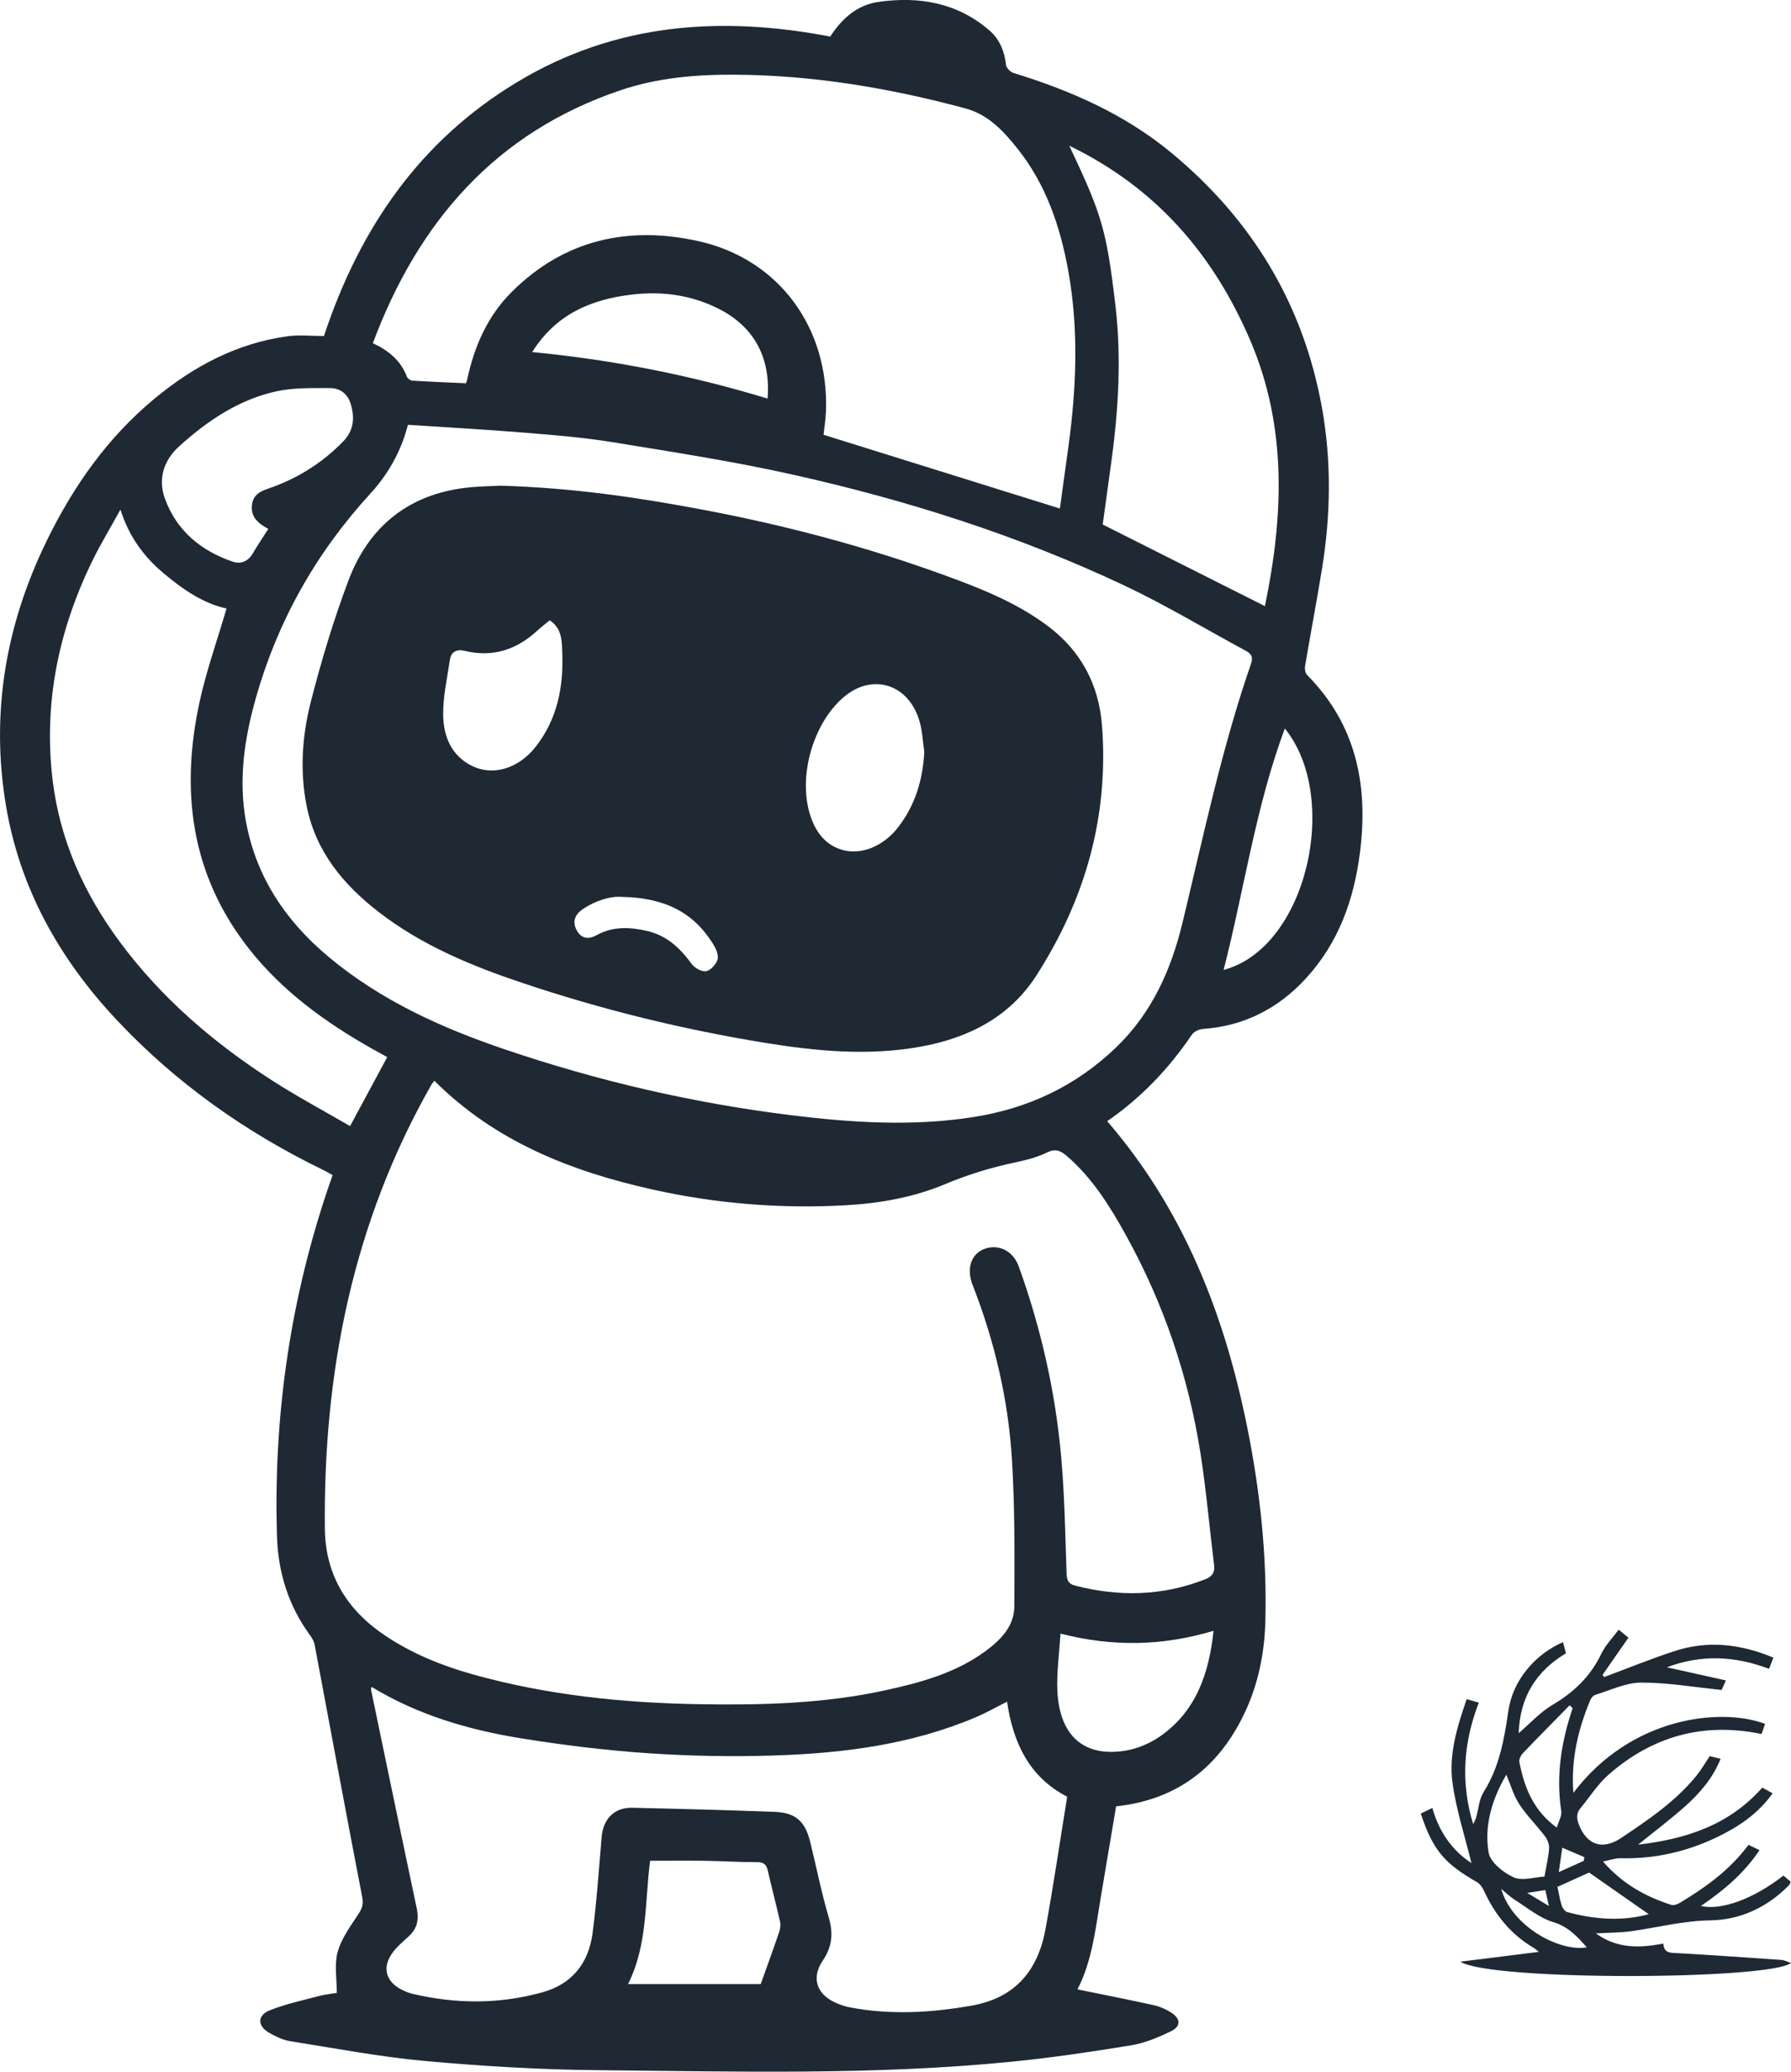 <svg width="96" height="111" viewBox="0 0 96 111" fill="none" xmlns="http://www.w3.org/2000/svg">
<g clip-path="url(#clip0_181_25)">
<path d="M59.348 60.073C63.424 64.79 65.611 70.363 66.832 76.368C67.537 79.832 67.921 83.343 67.824 86.886C67.777 88.584 67.442 90.247 66.706 91.793C65.324 94.699 63.085 96.43 59.825 96.781C59.546 98.433 59.264 100.091 58.987 101.75C58.712 103.408 58.528 105.089 57.754 106.587C59.131 106.87 60.49 107.136 61.842 107.434C62.166 107.506 62.49 107.649 62.771 107.827C63.289 108.155 63.31 108.57 62.764 108.832C62.089 109.159 61.368 109.463 60.635 109.584C58.533 109.93 56.419 110.241 54.3 110.455C46.891 111.199 39.457 110.985 32.031 110.917C28.953 110.89 25.868 110.704 22.801 110.426C20.367 110.205 17.952 109.745 15.533 109.359C15.151 109.298 14.774 109.11 14.432 108.916C13.793 108.553 13.779 107.983 14.455 107.712C15.297 107.375 16.199 107.183 17.08 106.947C17.404 106.861 17.741 106.83 18.054 106.776C18.054 106.031 17.917 105.28 18.092 104.611C18.273 103.923 18.721 103.292 19.124 102.684C19.341 102.356 19.509 102.127 19.421 101.673C18.547 97.158 17.716 92.633 16.863 88.115C16.828 87.928 16.713 87.744 16.599 87.588C15.462 86.028 14.908 84.239 14.848 82.346C14.652 76.093 15.499 69.979 17.46 64.034C17.573 63.691 17.693 63.353 17.828 62.959C17.674 62.876 17.512 62.777 17.342 62.695C13.179 60.674 9.446 58.044 6.263 54.655C3.186 51.381 1.046 47.584 0.308 43.094C-0.505 38.151 0.32 33.441 2.511 28.96C3.943 26.031 5.782 23.422 8.303 21.342C10.391 19.617 12.715 18.384 15.42 18.016C16.047 17.931 16.697 18.004 17.364 18.004C19.274 12.233 22.503 7.538 27.728 4.394C32.983 1.231 38.633 0.837 44.504 1.959C45.132 0.978 45.962 0.263 47.083 0.103C49.252 -0.208 51.297 0.136 53.026 1.623C53.58 2.1 53.843 2.741 53.924 3.477C53.942 3.639 54.156 3.858 54.323 3.909C57.397 4.852 60.306 6.127 62.81 8.206C67.115 11.779 69.863 16.296 70.861 21.86C71.375 24.73 71.326 27.606 70.861 30.475C70.578 32.219 70.245 33.954 69.952 35.697C69.927 35.847 69.968 36.069 70.066 36.168C72.683 38.814 73.349 42.04 72.902 45.629C72.583 48.191 71.751 50.519 69.99 52.431C68.508 54.04 66.677 54.976 64.477 55.13C64.272 55.144 64 55.269 63.888 55.433C62.656 57.25 61.174 58.815 59.346 60.071L59.348 60.073ZM23.278 57.901C23.199 58.015 23.147 58.075 23.109 58.143C18.922 65.503 17.327 73.499 17.413 81.9C17.438 84.399 18.613 86.273 20.648 87.635C22.09 88.599 23.673 89.242 25.327 89.706C29.332 90.828 33.429 91.245 37.573 91.31C40.896 91.362 44.207 91.275 47.472 90.559C49.366 90.144 51.232 89.635 52.828 88.462C53.634 87.869 54.365 87.131 54.37 86.063C54.384 83.442 54.402 80.813 54.242 78.199C54.045 74.975 53.307 71.846 52.128 68.832C51.797 67.985 52.045 67.213 52.724 66.932C53.47 66.622 54.293 66.985 54.605 67.851C55.795 71.149 56.567 74.555 56.88 78.048C57.067 80.138 57.097 82.241 57.171 84.341C57.183 84.687 57.3 84.868 57.606 84.948C59.968 85.563 62.298 85.518 64.593 84.619C64.963 84.475 65.129 84.266 65.077 83.852C64.829 81.854 64.658 79.846 64.346 77.859C63.7 73.738 62.375 69.84 60.359 66.193C59.492 64.623 58.545 63.104 57.162 61.918C56.829 61.633 56.554 61.537 56.109 61.754C55.58 62.013 54.986 62.16 54.407 62.282C53.122 62.555 51.881 62.931 50.661 63.444C48.98 64.149 47.183 64.47 45.368 64.574C41.86 64.773 38.382 64.495 34.951 63.726C30.609 62.754 26.557 61.173 23.276 57.9L23.278 57.901ZM21.866 22.762C21.479 24.245 20.784 25.428 19.838 26.462C16.918 29.651 14.853 33.322 13.684 37.506C13.087 39.643 12.78 41.811 13.183 44.014C13.729 46.996 15.323 49.353 17.61 51.265C20.402 53.598 23.642 55.064 27.039 56.217C32.048 57.918 37.174 59.108 42.424 59.753C45.668 60.152 48.909 60.36 52.161 59.853C55.1 59.396 57.674 58.193 59.839 56.104C61.742 54.268 62.771 51.968 63.381 49.449C64.507 44.791 65.486 40.094 67.057 35.558C67.192 35.168 67.044 35.012 66.743 34.85C64.584 33.687 62.477 32.413 60.263 31.369C54.568 28.683 48.593 26.79 42.466 25.423C39.284 24.713 36.052 24.216 32.832 23.691C31.258 23.435 29.661 23.308 28.07 23.178C26.018 23.011 23.962 22.899 21.865 22.761L21.866 22.762ZM24.976 20.536C25.006 20.446 25.029 20.395 25.041 20.34C25.422 18.554 26.134 16.927 27.438 15.632C30.259 12.83 33.693 12.085 37.444 12.922C41.757 13.883 44.44 17.571 44.272 22.035C44.255 22.489 44.18 22.941 44.143 23.294C48.401 24.622 52.572 25.925 56.811 27.246C56.961 26.156 57.123 25.005 57.279 23.852C57.701 20.736 57.821 17.62 57.26 14.507C56.829 12.126 56.063 9.873 54.538 7.963C53.789 7.025 52.982 6.14 51.736 5.805C47.674 4.713 43.559 4.022 39.344 4.002C37.277 3.992 35.235 4.169 33.265 4.834C26.585 7.088 22.426 11.863 19.985 18.387C20.824 18.781 21.478 19.308 21.806 20.175C21.843 20.275 21.997 20.388 22.103 20.394C23.058 20.453 24.015 20.491 24.978 20.535L24.976 20.536ZM19.92 90.382C19.903 90.452 19.88 90.493 19.887 90.528C20.701 94.438 21.511 98.348 22.34 102.254C22.465 102.844 22.364 103.321 21.922 103.732C21.615 104.019 21.28 104.293 21.036 104.629C20.464 105.419 20.677 106.182 21.55 106.614C21.728 106.701 21.915 106.779 22.106 106.824C24.44 107.377 26.773 107.387 29.09 106.74C30.663 106.299 31.548 105.183 31.76 103.592C31.987 101.874 32.102 100.142 32.25 98.415C32.333 97.453 32.931 96.836 33.884 96.857C36.426 96.914 38.969 96.982 41.51 97.076C42.647 97.119 43.156 97.578 43.43 98.695C43.759 100.038 44.03 101.398 44.419 102.723C44.673 103.584 44.614 104.286 44.1 105.048C43.444 106.019 43.809 106.921 44.911 107.355C45.113 107.435 45.323 107.507 45.536 107.548C47.724 107.968 49.898 107.843 52.082 107.458C54.407 107.048 55.629 105.593 56.038 103.367C56.468 101.019 56.815 98.654 57.202 96.266C55.157 95.209 54.299 93.358 53.981 91.174C53.378 91.476 52.856 91.773 52.308 92.006C48.835 93.48 45.161 93.944 41.443 94.058C39.205 94.127 36.954 94.087 34.719 93.934C32.454 93.779 30.192 93.501 27.949 93.14C25.13 92.686 22.401 91.891 19.918 90.38L19.92 90.382ZM20.756 56.638C20.48 56.487 20.22 56.347 19.964 56.202C17.47 54.792 15.166 53.139 13.366 50.86C10.242 46.909 9.656 42.411 10.695 37.619C11.061 35.933 11.648 34.295 12.142 32.604C10.89 32.332 9.789 31.573 8.761 30.707C7.73 29.838 6.924 28.783 6.456 27.303C5.9 28.312 5.392 29.151 4.961 30.028C3.154 33.723 2.333 37.615 2.813 41.732C3.193 44.986 4.496 47.868 6.431 50.478C8.667 53.492 11.465 55.882 14.589 57.892C15.943 58.762 17.367 59.522 18.765 60.335C19.465 59.037 20.1 57.858 20.756 56.638ZM67.801 32.476C68.792 27.694 69.011 22.894 67.015 18.238C65.046 13.642 61.978 10.065 57.316 7.808C59.038 11.461 59.303 12.244 59.786 16.342C60.111 19.1 59.958 21.865 59.586 24.614C59.422 25.824 59.254 27.034 59.107 28.102C62.047 29.58 64.924 31.028 67.801 32.475V32.476ZM14.381 28.337C13.813 28.034 13.42 27.676 13.507 27.033C13.595 26.393 14.117 26.275 14.614 26.095C16.059 25.568 17.331 24.748 18.406 23.64C18.962 23.067 19.03 22.37 18.792 21.621C18.614 21.062 18.192 20.789 17.669 20.792C16.716 20.796 15.736 20.765 14.814 20.967C12.802 21.408 11.125 22.538 9.606 23.91C8.766 24.67 8.463 25.661 8.837 26.704C9.457 28.434 10.773 29.512 12.475 30.094C12.897 30.238 13.296 30.086 13.549 29.652C13.802 29.22 14.083 28.805 14.381 28.337ZM40.775 106.305C41.127 105.32 41.454 104.428 41.761 103.528C41.822 103.352 41.853 103.138 41.812 102.96C41.605 102.043 41.362 101.133 41.153 100.216C41.077 99.885 40.927 99.772 40.581 99.772C39.663 99.773 38.743 99.713 37.824 99.699C36.834 99.685 35.843 99.696 34.847 99.696C34.556 101.929 34.721 104.201 33.663 106.305H40.773H40.775ZM41.144 21.354C41.32 19.122 40.389 17.46 38.456 16.511C36.998 15.795 35.472 15.594 33.862 15.784C31.662 16.044 29.793 16.844 28.526 18.863C32.83 19.276 37.026 20.102 41.144 21.355V21.354ZM56.842 87.528C56.78 88.612 56.627 89.64 56.68 90.656C56.789 92.728 57.859 94.161 60.249 93.81C60.914 93.713 61.608 93.427 62.164 93.043C64.106 91.703 64.804 89.678 65.048 87.374C62.339 88.19 59.665 88.247 56.841 87.527L56.842 87.528ZM68.868 39.031C67.3 43.239 66.693 47.662 65.588 51.965C70.042 50.798 71.875 42.73 68.868 39.031Z" fill="#1E2934"/>
<path d="M91.639 94.09C91.812 94.132 92.003 94.178 92.227 94.233C91.813 95.264 91.123 96.066 90.333 96.772C89.547 97.475 88.701 98.109 87.804 98.835C90.399 98.528 92.695 97.777 94.46 95.777C94.638 95.875 94.809 95.97 95.014 96.082C94.225 97.198 93.149 97.905 91.966 98.465C90.352 99.228 88.655 99.605 86.867 99.561C86.591 99.554 86.312 99.66 85.922 99.736C86.985 100.96 88.22 101.618 89.583 102.061C89.722 102.106 89.936 102.016 90.081 101.929C91.442 101.105 92.725 100.185 93.722 98.844C93.905 98.931 94.09 99.021 94.312 99.128C93.479 100.378 92.379 101.297 91.17 102.118C92.258 102.375 94 101.736 95.595 100.491C95.718 100.594 95.847 100.704 95.981 100.817C95.947 100.896 95.938 100.963 95.9 101C94.739 102.187 93.282 102.868 91.683 102.89C90.245 102.91 88.893 103.261 87.502 103.463C86.879 103.553 86.243 103.547 85.539 103.588C86.683 104.415 87.887 104.376 89.16 104.134C89.186 104.657 89.537 104.626 89.911 104.646C91.767 104.751 93.622 104.879 95.477 105.009C95.644 105.021 95.807 105.109 96.001 105.169C94.91 106.085 79.874 106.148 78.279 105.104C79.66 104.932 81.041 104.759 82.489 104.578C82.376 104.492 82.291 104.412 82.192 104.354C80.977 103.634 80.134 102.59 79.546 101.312C79.462 101.13 79.326 100.931 79.16 100.837C77.408 99.835 76.798 99.106 76.156 97.168C76.346 97.076 76.538 96.983 76.775 96.869C77.136 98.151 77.845 99.154 78.872 99.822C78.529 98.418 78.057 96.984 77.855 95.512C77.648 94 78.103 92.524 78.617 91.038C78.824 91.098 79.023 91.156 79.265 91.225C78.445 93.354 78.279 95.494 78.965 97.736C79.032 97.588 79.088 97.495 79.118 97.393C79.252 96.932 79.278 96.404 79.523 96.016C80.369 94.675 80.629 93.193 80.852 91.656C81.09 90.014 82.302 88.622 83.778 87.984C83.828 88.173 83.879 88.36 83.938 88.581C82.352 89.526 81.467 90.916 81.404 92.86C82.028 92.327 82.559 91.731 83.213 91.347C84.361 90.671 85.255 89.815 85.837 88.598C86.058 88.135 86.442 87.75 86.762 87.316C86.953 87.471 87.122 87.608 87.288 87.743C86.82 88.414 86.36 89.076 85.898 89.739C85.927 89.776 85.956 89.815 85.985 89.853C87.241 89.386 88.484 88.879 89.756 88.463C91.537 87.879 93.29 88.076 95.056 88.814C94.978 89.015 94.91 89.194 94.824 89.414C93.01 88.724 91.206 88.63 89.347 89.331C90.417 89.569 91.439 89.797 92.511 90.035C92.388 90.309 92.309 90.485 92.282 90.544C90.792 90.395 89.374 90.145 87.957 90.151C87.137 90.155 86.316 90.563 85.502 90.81C85.391 90.844 85.283 90.986 85.234 91.104C84.581 92.674 84.199 94.295 84.335 96.058C87.444 91.955 92.257 91.483 94.61 92.36C94.548 92.542 94.484 92.725 94.422 92.906C91.313 92.259 88.585 93.019 86.228 95.078C85.648 95.584 85.222 96.267 84.723 96.869C84.493 97.146 84.498 97.416 84.63 97.759C85.056 98.856 85.897 99.143 86.894 98.477C88.361 97.496 89.826 96.507 90.954 95.112C91.204 94.802 91.401 94.451 91.64 94.093L91.639 94.09ZM82.784 100.546C82.891 99.937 83.004 99.486 83.034 99.028C83.048 98.817 82.945 98.56 82.814 98.386C82.369 97.801 81.838 97.278 81.436 96.666C81.132 96.201 80.976 95.638 80.74 95.085C79.975 96.396 79.549 97.8 79.791 99.253C79.878 99.772 80.58 100.335 81.131 100.583C81.595 100.792 82.249 100.573 82.784 100.545V100.546ZM84.296 91.523C84.243 91.47 84.19 91.417 84.137 91.365C83.299 92.219 82.457 93.068 81.63 93.933C81.519 94.048 81.413 94.261 81.44 94.4C81.702 95.767 82.192 97.012 83.447 97.921C83.543 97.586 83.725 97.293 83.685 97.034C83.396 95.138 83.688 93.315 84.295 91.523H84.296ZM85.178 100.329C84.699 100.545 84.104 100.813 83.483 101.094C83.554 101.429 83.604 101.766 83.706 102.087C83.75 102.229 83.881 102.412 84.007 102.446C85.479 102.848 86.96 102.947 88.376 102.56C87.346 101.84 86.29 101.105 85.178 100.328V100.329ZM80.465 101.201C81.071 103.287 83.665 104.592 85.055 104.334C84.545 103.766 84.07 103.226 83.256 102.984C82.518 102.763 81.871 102.216 81.198 101.792C80.935 101.625 80.709 101.4 80.465 101.201ZM84.891 99.702C84.902 99.636 84.913 99.569 84.924 99.504C84.546 99.343 84.169 99.18 83.741 98.997C83.673 99.465 83.619 99.838 83.552 100.305C84.077 100.068 84.484 99.885 84.891 99.702ZM83.022 102.118C82.941 101.759 82.886 101.513 82.831 101.267C82.528 101.315 82.254 101.358 81.862 101.419C82.278 101.669 82.593 101.86 83.022 102.118Z" fill="#1E2934"/>
<path d="M26.828 26.022C30.753 26.14 34.2 26.657 37.635 27.302C42.079 28.138 46.436 29.291 50.686 30.841C52.595 31.538 54.484 32.288 56.138 33.521C57.934 34.86 58.901 36.662 59.07 38.893C59.44 43.767 58.154 48.221 55.543 52.279C54.103 54.516 51.873 55.625 49.325 56.083C46.535 56.583 43.761 56.322 40.984 55.87C36.578 55.154 32.257 54.091 28.026 52.673C25.283 51.755 22.608 50.653 20.285 48.854C18.403 47.395 16.932 45.632 16.442 43.208C16.06 41.316 16.195 39.411 16.667 37.574C17.228 35.387 17.882 33.211 18.678 31.1C19.719 28.34 21.724 26.612 24.68 26.172C25.528 26.046 26.395 26.05 26.827 26.022H26.828ZM49.545 40.288C49.466 39.751 49.442 39.2 49.298 38.682C48.74 36.666 46.789 36.031 45.239 37.338C43.552 38.763 42.731 41.702 43.466 43.791C43.757 44.619 44.262 45.281 45.152 45.537C46.161 45.827 47.352 45.34 48.133 44.334C49.055 43.147 49.464 41.788 49.544 40.288H49.545ZM29.466 33.236C29.238 33.424 29.014 33.589 28.812 33.777C27.693 34.815 26.408 35.237 24.904 34.871C24.482 34.768 24.18 34.912 24.114 35.36C23.97 36.348 23.737 37.341 23.755 38.329C23.775 39.466 24.198 40.505 25.322 41.047C26.438 41.586 27.793 41.178 28.71 40.014C29.887 38.52 30.217 36.765 30.136 34.913C30.109 34.326 30.128 33.681 29.467 33.235L29.466 33.236ZM33.307 48.053C32.782 48.008 31.962 48.218 31.228 48.718C30.819 48.997 30.653 49.395 30.925 49.865C31.19 50.321 31.565 50.334 32 50.095C32.856 49.624 33.76 49.669 34.674 49.876C35.729 50.114 36.453 50.793 37.076 51.648C37.234 51.865 37.618 52.08 37.85 52.035C38.095 51.988 38.393 51.661 38.463 51.401C38.527 51.162 38.37 50.814 38.22 50.572C37.171 48.883 35.625 48.092 33.307 48.053Z" fill="#1E2934"/>
</g>
<defs>
<clipPath id="clip0_181_25">
<rect width="96" height="111" fill="white"/>
</clipPath>
</defs>
</svg>
